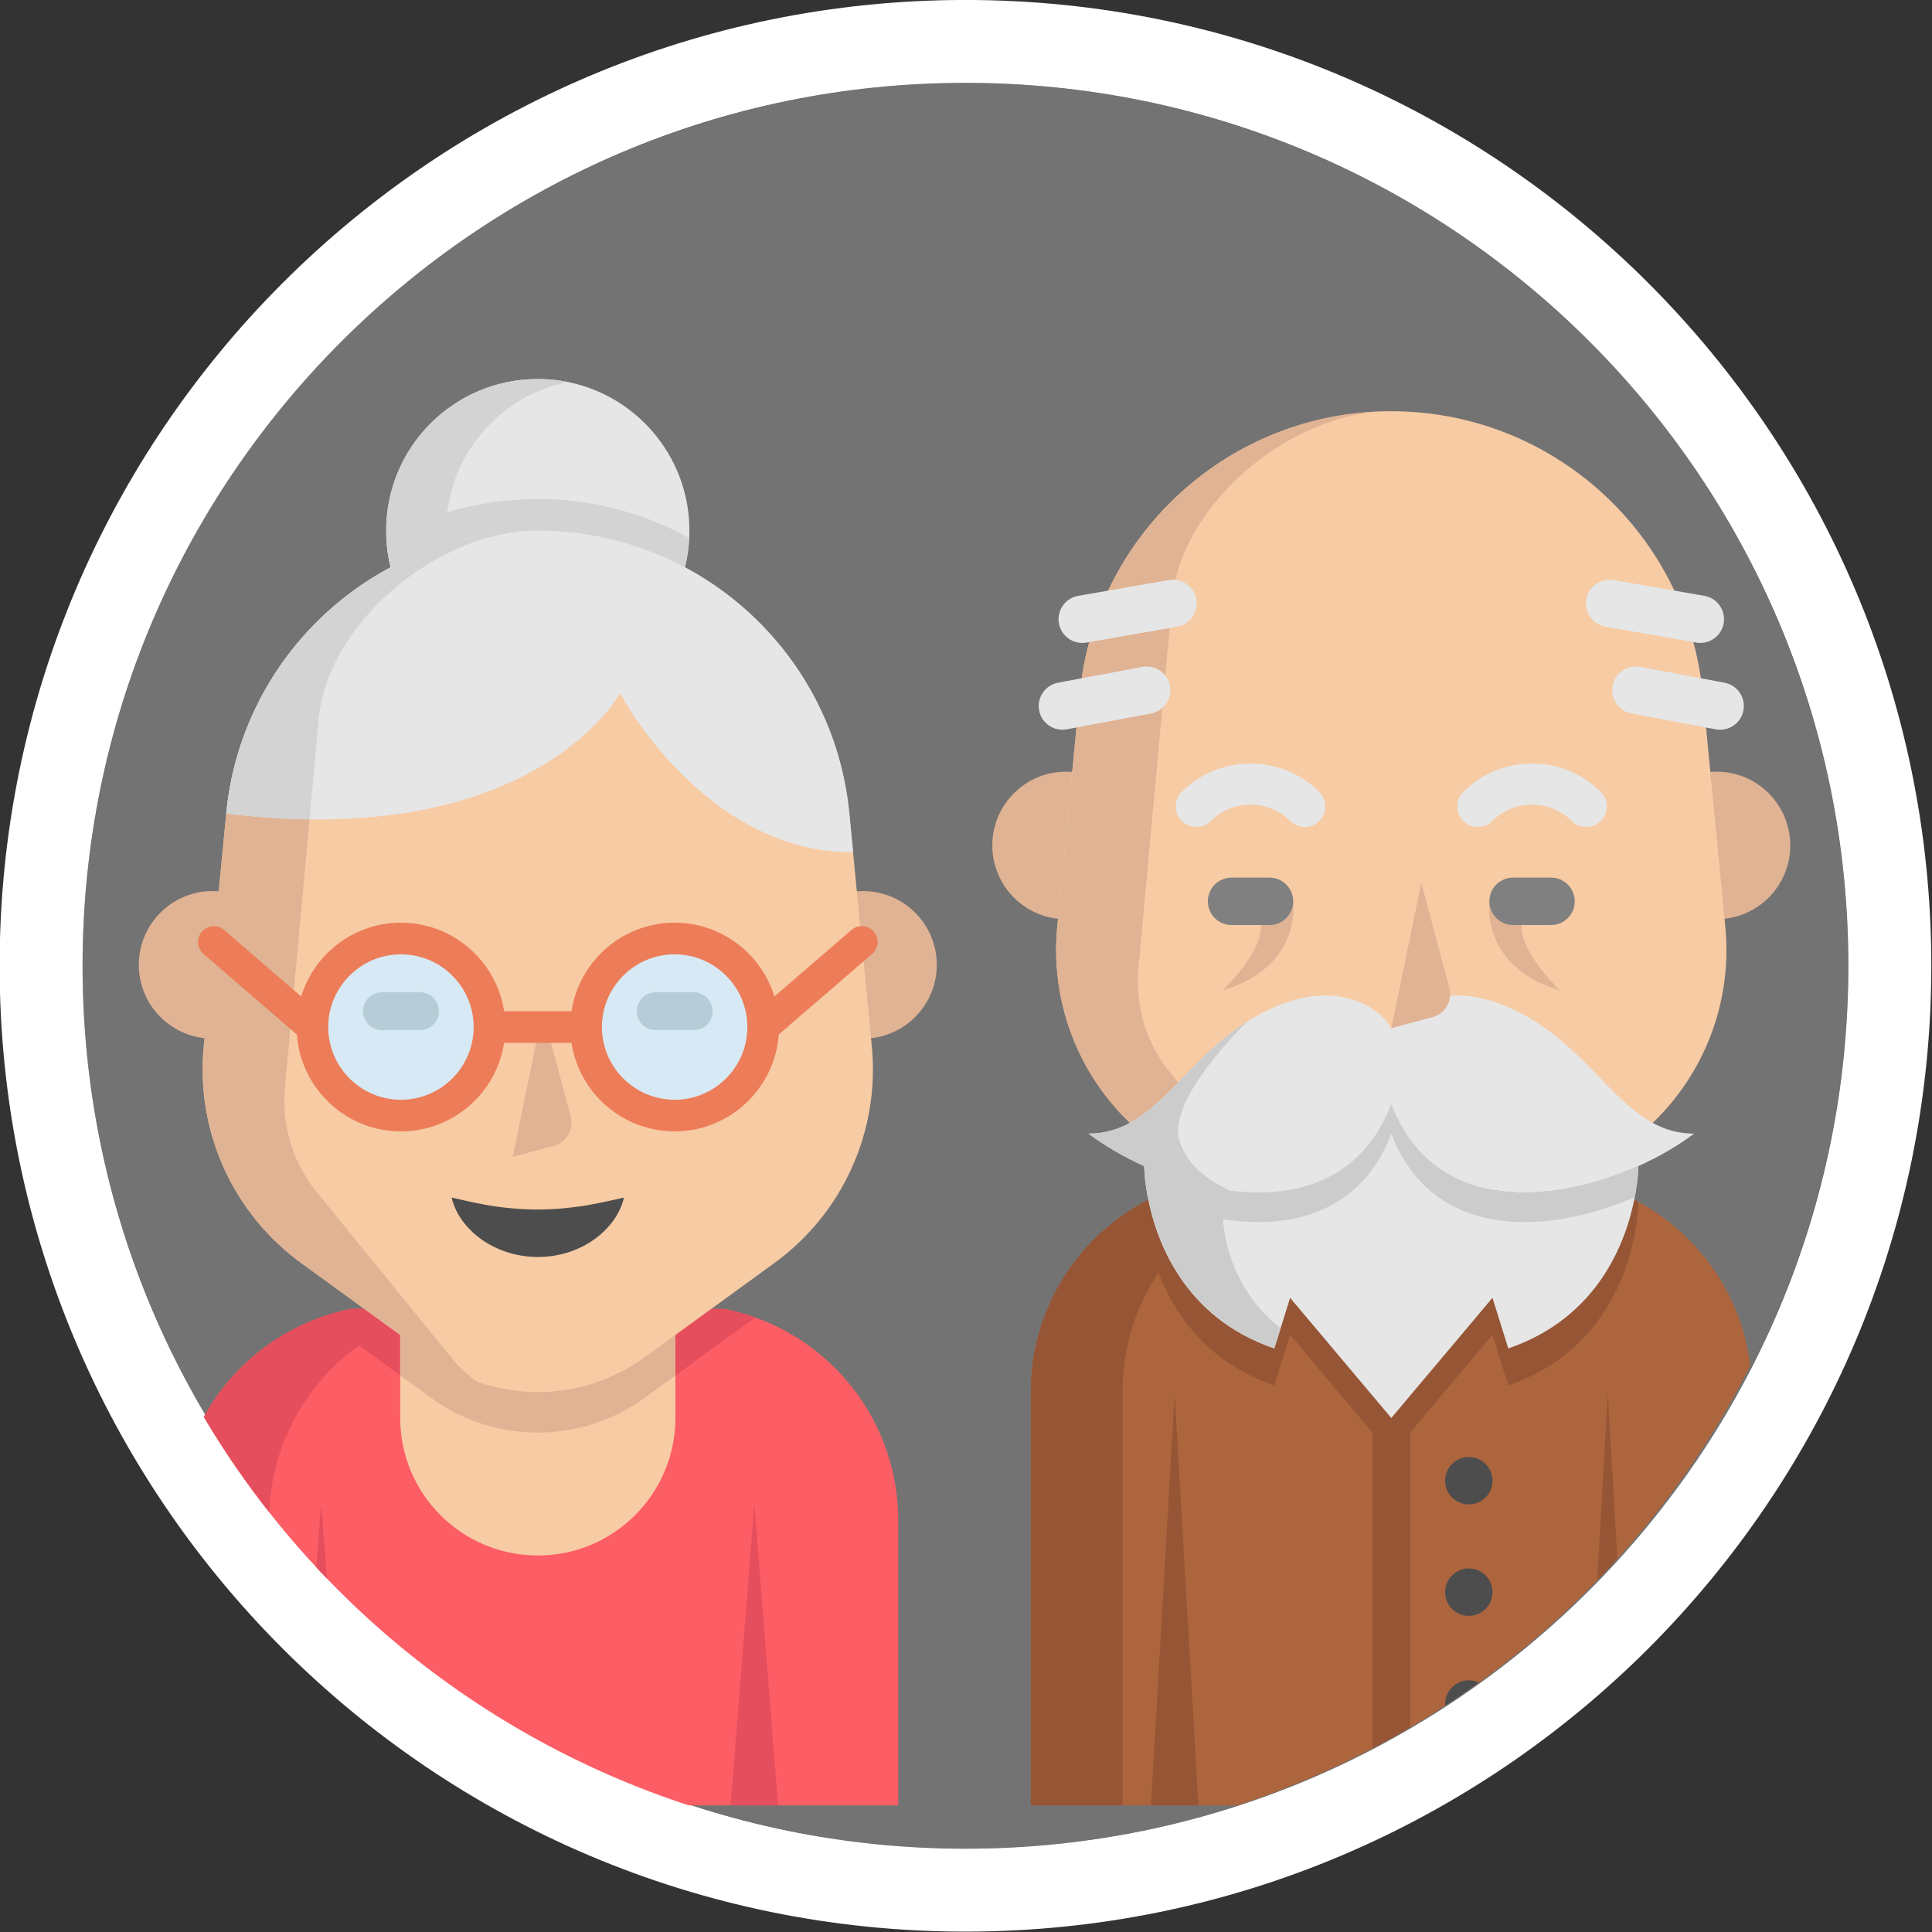 <?xml version="1.0" encoding="UTF-8" standalone="no"?>
<!DOCTYPE svg PUBLIC "-//W3C//DTD SVG 1.1//EN" "http://www.w3.org/Graphics/SVG/1.1/DTD/svg11.dtd">
<svg width="100%" height="100%" viewBox="0 0 233 233" version="1.1" xmlns="http://www.w3.org/2000/svg" xmlns:xlink="http://www.w3.org/1999/xlink" xml:space="preserve" xmlns:serif="http://www.serif.com/" style="fill-rule:evenodd;clip-rule:evenodd;stroke-linejoin:round;stroke-miterlimit:2;">
    <rect x="0" y="0" width="233" height="233" fill="#333333" stroke="none"/>
    <g transform="matrix(1,0,0,1,-3990.67,-243.752)">
        <g transform="matrix(1,0,0,1,1674.35,0)">
            <g transform="matrix(0.855,0,0,0.855,335.624,21.731)">
                <circle cx="2452.78" cy="395.901" r="124.537" style="fill:rgb(115,115,115);"/>
            </g>
            <g transform="matrix(0.855,0,0,0.855,335.624,21.731)">
                <path d="M2452.78,259.669C2377.6,259.669 2316.55,320.713 2316.55,395.901C2316.55,471.09 2377.6,532.134 2452.78,532.134C2527.97,532.134 2589.02,471.09 2589.02,395.901C2589.02,320.713 2527.97,259.669 2452.78,259.669ZM2452.78,271.364C2521.52,271.364 2577.32,327.168 2577.32,395.901C2577.32,464.635 2521.52,520.438 2452.78,520.438C2384.05,520.438 2328.25,464.635 2328.25,395.901C2328.25,327.168 2384.05,271.364 2452.78,271.364Z" style="fill:white;"/>
            </g>
            <g transform="matrix(1,0,0,1,-9.09495e-13,-5.368)">
                <clipPath id="_clip1">
                    <circle cx="2432.45" cy="365.631" r="106.482"/>
                </clipPath>
                <g clip-path="url(#_clip1)">
                    <g transform="matrix(0.389,0,0,0.389,1453.92,281.253)">
                        <g transform="matrix(1,0,0,1,2260,0)">
                            <path d="M170.704,81.902C170.704,82.677 170.685,83.441 170.645,84.206C169.449,109.106 148.883,128.916 123.7,128.916C98.507,128.916 77.941,109.104 76.745,84.206C76.705,83.441 76.686,82.677 76.686,81.902C76.686,55.944 97.733,34.898 123.7,34.898C149.658,34.896 170.704,55.944 170.704,81.902Z" style="fill:rgb(230,230,230);fill-rule:nonzero;"/>
                        </g>
                        <g transform="matrix(1,0,0,1,2260,0)">
                            <path d="M95.315,81.904C95.315,59.131 111.51,40.144 133.01,35.823C129.999,35.218 126.886,34.897 123.698,34.897C97.737,34.897 76.691,55.943 76.691,81.904C76.691,107.865 97.737,128.911 123.698,128.911C126.886,128.911 130,128.59 133.01,127.985C111.509,123.664 95.315,104.677 95.315,81.904Z" style="fill:rgb(211,211,211);fill-rule:nonzero;"/>
                        </g>
                        <g transform="matrix(1,0,0,1,2260,0)">
                            <path d="M235.451,388.807L235.451,477.101L11.948,477.101L11.948,388.807C11.948,359.79 30.446,335.078 56.287,325.844C59.404,324.736 62.62,323.844 65.932,323.198L181.467,323.198C184.781,323.845 187.995,324.737 191.112,325.844C216.953,335.078 235.451,359.791 235.451,388.807Z" style="fill:rgb(253,93,101);fill-rule:nonzero;"/>
                        </g>
                        <g transform="matrix(1,0,0,1,2260,0)">
                            <path d="M94.357,323.2L65.929,323.2C35.168,329.189 11.945,356.294 11.945,388.81L11.945,477.104L40.373,477.104L40.373,388.81C40.373,356.294 63.596,329.19 94.357,323.2Z" style="fill:rgb(229,78,92);fill-rule:nonzero;"/>
                        </g>
                        <g transform="matrix(1,0,0,1,2260,0)">
                            <path d="M191.114,325.844L156.785,350.782C137.053,365.114 110.339,365.114 90.617,350.782L56.286,325.844C59.403,324.736 62.619,323.844 65.931,323.198L181.467,323.198C184.781,323.844 187.997,324.736 191.114,325.844Z" style="fill:rgb(229,78,92);fill-rule:nonzero;"/>
                        </g>
                        <g transform="matrix(1,0,0,1,2260,0)">
                            <path d="M21.831,239.371C9.675,238.831 0,228.802 0,216.52C0,203.894 10.234,193.65 22.87,193.65C24.007,193.65 25.124,193.728 26.222,193.895" style="fill:rgb(224,179,148);fill-rule:nonzero;"/>
                        </g>
                        <g transform="matrix(1,0,0,1,2260,0)">
                            <path d="M225.553,239.371C237.708,238.832 247.394,228.804 247.394,216.52C247.394,203.894 237.15,193.65 224.514,193.65C223.377,193.65 222.249,193.738 221.162,193.895" style="fill:rgb(224,179,148);fill-rule:nonzero;"/>
                        </g>
                        <g transform="matrix(1,0,0,1,2260,0)">
                            <path d="M166.361,302.523L166.361,356.978C166.361,380.544 147.255,399.639 123.7,399.639C100.134,399.639 81.039,380.544 81.039,356.978L81.039,302.523L166.361,302.523Z" style="fill:rgb(247,203,164);fill-rule:nonzero;"/>
                        </g>
                        <g transform="matrix(1,0,0,1,2260,0)">
                            <path d="M166.361,302.523L166.361,343.822L156.783,350.782C137.051,365.124 110.337,365.124 90.615,350.782L81.037,343.822L81.037,302.523L166.361,302.523Z" style="fill:rgb(224,179,148);fill-rule:nonzero;"/>
                        </g>
                        <g transform="matrix(1,0,0,1,2260,0)">
                            <path d="M90.612,338.226L50.372,308.99C29.108,293.54 17.605,267.993 20.132,241.83L27.111,169.604C31.918,119.86 73.72,81.903 123.696,81.903C173.672,81.903 215.475,119.86 220.281,169.604L227.26,241.83C229.788,267.992 218.285,293.54 197.02,308.99L156.78,338.226C137.053,352.56 110.34,352.56 90.612,338.226Z" style="fill:rgb(247,203,164);fill-rule:nonzero;"/>
                        </g>
                        <g transform="matrix(1,0,0,1,2260,0)">
                            <path d="M45.173,256.064C44.496,267.504 48.221,278.758 55.593,287.531L97.65,339.211C99.846,341.828 102.336,344.025 105.031,345.779C99.972,344.015 95.111,341.486 90.611,338.221L50.37,308.989C29.108,293.539 17.609,267.994 20.138,241.83L27.108,169.603C31.872,120.344 72.907,82.643 122.244,81.927C91.856,82.663 57.446,111.307 55.652,141.813L45.173,256.064Z" style="fill:rgb(224,179,148);fill-rule:nonzero;"/>
                        </g>
                        <g transform="matrix(1,0,0,1,2260,0)">
                            <path d="M170.645,84.204C169.449,109.104 148.883,128.914 123.7,128.914C98.507,128.914 77.941,109.102 76.745,84.204C90.067,76.832 105.261,72.51 121.367,72.127C121.661,72.117 121.955,72.117 122.249,72.117C122.729,72.098 123.21,72.098 123.7,72.098C140.669,72.099 156.695,76.47 170.645,84.204Z" style="fill:rgb(211,211,211);fill-rule:nonzero;"/>
                        </g>
                        <g transform="matrix(1,0,0,1,2260,0)">
                            <path d="M221.453,181.657C175.095,181.657 149.197,132.33 149.197,132.33C149.197,132.33 127.552,172.374 52.933,171.423C44.943,171.325 36.366,170.746 27.122,169.609L27.112,169.609C31.847,120.634 72.431,83.089 121.366,81.933C121.66,81.923 121.954,81.923 122.248,81.923C122.728,81.904 123.209,81.904 123.699,81.904C148.687,81.904 171.635,91.394 188.927,107.097C206.229,122.811 217.885,144.73 220.286,169.609L221.453,181.657Z" style="fill:rgb(230,230,230);fill-rule:nonzero;"/>
                        </g>
                        <g transform="matrix(1,0,0,1,2260,0)">
                            <path d="M122.249,81.923C91.86,82.658 57.443,111.302 55.649,141.808L52.934,171.422C44.944,171.324 36.367,170.745 27.123,169.608L27.113,169.608C31.848,120.633 72.432,83.088 121.367,81.932C121.66,81.923 121.955,81.923 122.249,81.923Z" style="fill:rgb(211,211,211);fill-rule:nonzero;"/>
                        </g>
                        <g transform="matrix(1,0,0,1,2260,0)">
                            <circle cx="166.13" cy="235.805" r="27.448" style="fill:rgb(215,233,244);"/>
                        </g>
                        <g transform="matrix(1,0,0,1,2260,0)">
                            <circle cx="81.269" cy="235.805" r="27.448" style="fill:rgb(215,233,244);"/>
                        </g>
                        <g transform="matrix(1,0,0,1,2260,0)">
                            <path d="M172.004,236.786L160.245,236.786C156.997,236.786 154.363,234.152 154.363,230.904C154.363,227.656 156.997,225.022 160.245,225.022L172.004,225.022C175.252,225.022 177.886,227.656 177.886,230.904C177.886,234.153 175.251,236.786 172.004,236.786Z" style="fill:rgb(182,205,216);fill-rule:nonzero;"/>
                        </g>
                        <g transform="matrix(1,0,0,1,2260,0)">
                            <path d="M87.149,236.786L75.39,236.786C72.142,236.786 69.508,234.152 69.508,230.904C69.508,227.656 72.142,225.022 75.39,225.022L87.149,225.022C90.397,225.022 93.031,227.656 93.031,230.904C93.031,234.153 90.397,236.786 87.149,236.786Z" style="fill:rgb(182,205,216);fill-rule:nonzero;"/>
                        </g>
                        <g transform="matrix(1,0,0,1,2260,0)">
                            <path d="M115.925,276.018L128.687,272.618C132.617,271.571 134.955,267.536 133.908,263.604L125.211,230.964" style="fill:rgb(224,179,148);fill-rule:nonzero;"/>
                        </g>
                        <g transform="matrix(1,0,0,1,2260,0)">
                            <path d="M227.842,206.237C226.073,204.188 222.979,203.96 220.93,205.728L197.055,226.328C192.994,213.101 180.666,203.457 166.125,203.457C149.954,203.457 136.516,215.385 134.147,230.905L113.248,230.905C110.88,215.385 97.441,203.457 81.27,203.457C66.73,203.457 54.402,213.101 50.34,226.328L26.465,205.728C24.416,203.959 21.32,204.187 19.553,206.237C17.784,208.287 18.012,211.382 20.062,213.15L49.014,238.13C50.21,254.885 64.215,268.155 81.271,268.155C97.442,268.155 110.88,256.227 113.249,240.707L134.148,240.707C136.516,256.227 149.955,268.155 166.126,268.155C183.181,268.155 197.186,254.885 198.383,238.13L227.335,213.15C229.382,211.382 229.611,208.287 227.842,206.237ZM81.269,258.352C68.837,258.352 58.723,248.238 58.723,235.806C58.723,223.374 68.837,213.26 81.269,213.26C93.701,213.26 103.815,223.374 103.815,235.806C103.815,248.238 93.701,258.352 81.269,258.352ZM166.124,258.352C153.692,258.352 143.578,248.238 143.578,235.806C143.578,223.374 153.692,213.26 166.124,213.26C178.556,213.26 188.67,223.374 188.67,235.806C188.67,248.238 178.556,258.352 166.124,258.352Z" style="fill:rgb(237,124,88);fill-rule:nonzero;"/>
                        </g>
                        <g transform="matrix(1,0,0,1,2260,0)">
                            <path d="M63.893,477.101L49.188,477.101L56.541,383.7L63.893,477.101Z" style="fill:rgb(229,78,92);fill-rule:nonzero;"/>
                        </g>
                        <g transform="matrix(1,0,0,1,2260,0)">
                            <path d="M198.191,477.101L183.487,477.101L190.84,383.7L198.191,477.101Z" style="fill:rgb(229,78,92);fill-rule:nonzero;"/>
                        </g>
                        <g transform="matrix(1,0,0,1,2260,0)">
                            <path d="M96.984,288.678C102.653,289.968 107.115,290.987 111.445,291.536C115.729,292.113 119.702,292.393 123.696,292.392C127.689,292.377 131.659,292.097 135.939,291.517C140.266,290.966 144.727,289.955 150.409,288.679C149.083,294.385 145.18,298.989 140.365,302.215C135.51,305.423 129.595,307.104 123.697,307.095C117.799,307.087 111.888,305.408 107.037,302.195C102.226,298.967 98.324,294.37 96.984,288.678Z" style="fill:rgb(77,77,77);fill-rule:nonzero;"/>
                        </g>
                        <g transform="matrix(1,0,0,1,2260,0)">
                            <path d="M500.058,348.893L500.058,477.104L276.555,477.104L276.555,348.893C276.555,316.377 299.777,289.272 330.539,283.283L446.093,283.283C452.759,284.586 459.071,286.871 464.865,289.998C485.815,301.29 500.058,323.435 500.058,348.893Z" style="fill:rgb(173,101,61);fill-rule:nonzero;"/>
                        </g>
                        <g transform="matrix(1,0,0,1,2260,0)">
                            <path d="M358.964,283.279L330.536,283.279C299.775,289.268 276.552,316.373 276.552,348.889L276.552,477.1L304.98,477.1L304.98,348.889C304.98,316.374 328.202,289.268 358.964,283.279Z" style="fill:rgb(150,85,53);fill-rule:nonzero;"/>
                        </g>
                        <g transform="matrix(1,0,0,1,2260,0)">
                            <path d="M286.438,202.353C274.283,201.814 264.607,191.786 264.607,179.502C264.607,166.876 274.841,156.632 287.477,156.632C288.614,156.632 289.731,156.71 290.829,156.877" style="fill:rgb(224,179,148);fill-rule:nonzero;"/>
                        </g>
                        <g transform="matrix(1,0,0,1,2260,0)">
                            <path d="M490.16,202.353C502.315,201.814 512.001,191.786 512.001,179.502C512.001,166.876 501.757,156.632 489.121,156.632C487.984,156.632 486.856,156.72 485.769,156.877" style="fill:rgb(224,179,148);fill-rule:nonzero;"/>
                        </g>
                        <g transform="matrix(1,0,0,1,2260,0)">
                            <path d="M355.219,301.21L314.979,271.974C293.715,256.524 282.212,230.977 284.739,204.814L291.718,132.588C296.525,82.844 338.327,44.887 388.303,44.887C438.279,44.887 480.082,82.844 484.888,132.588L491.867,204.814C494.395,230.976 482.892,256.524 461.627,271.974L421.387,301.21C401.66,315.543 374.947,315.543 355.219,301.21Z" style="fill:rgb(247,203,164);fill-rule:nonzero;"/>
                        </g>
                        <g transform="matrix(1,0,0,1,2260,0)">
                            <path d="M357.895,196.829C357.895,196.829 360.851,217.143 335.854,224.496C335.854,224.496 353.511,208.54 346.147,199.009" style="fill:rgb(224,179,148);fill-rule:nonzero;"/>
                        </g>
                        <g transform="matrix(1,0,0,1,2260,0)">
                            <path d="M309.78,219.047C309.103,230.487 312.828,241.741 320.2,250.514L362.257,302.194C364.453,304.811 366.943,307.008 369.639,308.762C364.58,306.998 359.719,304.469 355.219,301.204L314.978,271.972C293.716,256.522 282.217,230.977 284.746,204.813L291.716,132.586C296.48,83.327 337.515,45.626 386.852,44.91C356.463,45.645 322.053,74.289 320.259,104.795L309.78,219.047Z" style="fill:rgb(224,179,148);fill-rule:nonzero;"/>
                        </g>
                        <g transform="matrix(1,0,0,1,2260,0)">
                            <path d="M350.544,204.181L338.785,204.181C334.725,204.181 331.433,200.89 331.433,196.829C331.433,192.768 334.724,189.477 338.785,189.477L350.544,189.477C354.604,189.477 357.896,192.768 357.896,196.829C357.896,200.89 354.604,204.181 350.544,204.181Z" style="fill:rgb(128,128,128);fill-rule:nonzero;"/>
                        </g>
                        <g transform="matrix(1,0,0,1,2260,0)">
                            <path d="M418.71,196.829C418.71,196.829 415.754,217.143 440.751,224.496C440.751,224.496 423.094,208.54 430.458,199.009" style="fill:rgb(224,179,148);fill-rule:nonzero;"/>
                        </g>
                        <g transform="matrix(1,0,0,1,2260,0)">
                            <path d="M448.752,173.794C447.122,173.794 445.49,173.172 444.247,171.928C437.461,165.145 426.424,165.145 419.639,171.928C417.151,174.417 413.116,174.416 410.628,171.928C408.14,169.44 408.14,165.405 410.629,162.917C422.381,151.164 441.506,151.164 453.258,162.917C455.747,165.405 455.747,169.44 453.259,171.928C452.013,173.172 450.382,173.794 448.752,173.794Z" style="fill:rgb(230,230,230);fill-rule:nonzero;"/>
                        </g>
                        <g transform="matrix(1,0,0,1,2260,0)">
                            <path d="M361.474,173.794C359.843,173.794 358.212,173.172 356.969,171.928C350.184,165.143 339.146,165.143 332.362,171.928C329.874,174.416 325.839,174.416 323.351,171.928C320.863,169.44 320.863,165.405 323.351,162.917C335.104,151.164 354.228,151.164 365.981,162.917C368.469,165.405 368.469,169.44 365.981,171.928C364.735,173.172 363.104,173.794 361.474,173.794Z" style="fill:rgb(230,230,230);fill-rule:nonzero;"/>
                        </g>
                        <g transform="matrix(1,0,0,1,2260,0)">
                            <rect x="382.429" y="320.073" width="11.763" height="157.026" style="fill:rgb(150,85,53);"/>
                        </g>
                        <g transform="matrix(1,0,0,1,2260,0)">
                            <path d="M437.823,204.181L426.063,204.181C422.003,204.181 418.711,200.89 418.711,196.829C418.711,192.768 422.002,189.477 426.063,189.477L437.823,189.477C441.883,189.477 445.175,192.768 445.175,196.829C445.175,200.89 441.883,204.181 437.823,204.181Z" style="fill:rgb(128,128,128);fill-rule:nonzero;"/>
                        </g>
                        <g transform="matrix(1,0,0,1,2260,0)">
                            <path d="M464.906,290.36C464.906,290.36 464.896,294.223 463.779,300.005C461.211,313.454 452.692,337.295 424.577,346.892L419.675,331.207L388.306,368.457L356.938,331.208L352.036,346.893C323.922,337.296 315.403,313.456 312.825,300.006C311.708,294.222 311.698,290.361 311.698,290.361C334.597,300.645 365.192,304.252 381.582,283.284C384.228,279.911 386.493,275.902 388.307,271.188C390.611,277.188 394.414,280.981 399.139,283.284C411.99,289.567 431.615,284.803 446.094,283.284C452.76,284.587 459.072,286.872 464.866,289.999C464.886,290.115 464.895,290.233 464.906,290.36Z" style="fill:rgb(150,85,53);fill-rule:nonzero;"/>
                        </g>
                        <g transform="matrix(1,0,0,1,2260,0)">
                            <path d="M482.178,268.843C477.394,272.461 471.464,275.96 464.905,278.911C438.32,290.85 401.373,293.791 388.306,259.736C379.277,283.233 358.887,289.115 338.38,286.586C329.165,285.449 319.931,282.606 311.697,278.91C305.138,275.96 299.209,272.46 294.424,268.842C314.774,268.842 322.95,247.07 343.791,234.003C343.801,233.993 343.81,233.984 343.81,233.984C346.613,232.22 349.653,230.622 352.986,229.249C365.838,223.955 375.228,225.945 381.63,229.651C384.424,231.268 386.689,233.514 388.325,236.141C390.089,233.338 392.56,230.946 395.618,229.289C401.999,225.818 411.185,224.133 423.625,229.249C451.662,240.797 459.092,268.843 482.178,268.843Z" style="fill:rgb(230,230,230);fill-rule:nonzero;"/>
                        </g>
                        <g transform="matrix(1,0,0,1,2260,0)">
                            <path d="M464.906,278.911C464.906,278.911 464.896,282.774 463.779,288.556C461.211,302.005 452.692,325.846 424.577,335.443L419.675,319.758L388.306,357.008L356.937,319.758L353.987,329.198L352.036,335.443C323.922,325.846 315.403,302.006 312.825,288.556C311.708,282.772 311.698,278.911 311.698,278.911C319.021,282.204 327.127,284.802 335.312,286.136C356.829,289.666 378.827,284.41 388.307,259.738C401.373,293.792 438.321,290.851 464.906,278.911Z" style="fill:rgb(230,230,230);fill-rule:nonzero;"/>
                        </g>
                        <g transform="matrix(1,0,0,1,2260,0)">
                            <path d="M464.906,278.911C464.906,278.911 464.896,282.774 463.779,288.556C437.291,300.074 401.189,302.456 388.307,268.882C375.417,302.457 339.313,300.075 312.825,288.556C311.708,282.772 311.698,278.911 311.698,278.911C338.283,290.85 375.23,293.791 388.307,259.736C401.373,293.792 438.321,290.851 464.906,278.911Z" style="fill:rgb(204,204,204);fill-rule:nonzero;"/>
                        </g>
                        <g transform="matrix(1,0,0,1,2260,0)">
                            <path d="M484.119,116.721C483.7,116.721 483.275,116.685 482.847,116.61L454.727,111.708C450.728,111.011 448.05,107.203 448.747,103.202C449.445,99.202 453.244,96.524 457.253,97.222L485.373,102.124C489.372,102.821 492.05,106.629 491.353,110.63C490.729,114.202 487.625,116.721 484.119,116.721Z" style="fill:rgb(230,230,230);fill-rule:nonzero;"/>
                        </g>
                        <g transform="matrix(1,0,0,1,2260,0)">
                            <path d="M490.264,143.632C489.814,143.632 489.357,143.59 488.898,143.504L462.791,138.602C458.8,137.853 456.172,134.011 456.921,130.019C457.67,126.028 461.512,123.4 465.504,124.149L491.612,129.051C495.603,129.8 498.231,133.642 497.482,137.634C496.818,141.168 493.731,143.632 490.264,143.632Z" style="fill:rgb(230,230,230);fill-rule:nonzero;"/>
                        </g>
                        <g transform="matrix(1,0,0,1,2260,0)">
                            <path d="M292.486,116.721C288.979,116.721 285.874,114.203 285.252,110.63C284.555,106.63 287.232,102.822 291.232,102.124L319.352,97.222C323.358,96.523 327.16,99.202 327.858,103.202C328.555,107.202 325.878,111.01 321.878,111.708L293.757,116.61C293.33,116.685 292.905,116.721 292.486,116.721Z" style="fill:rgb(230,230,230);fill-rule:nonzero;"/>
                        </g>
                        <g transform="matrix(1,0,0,1,2260,0)">
                            <path d="M286.341,143.632C282.872,143.632 279.787,141.168 279.124,137.635C278.374,133.645 281.002,129.802 284.994,129.052L311.101,124.15C315.092,123.401 318.935,126.029 319.684,130.02C320.434,134.01 317.806,137.853 313.814,138.603L287.707,143.505C287.248,143.592 286.79,143.632 286.341,143.632Z" style="fill:rgb(230,230,230);fill-rule:nonzero;"/>
                        </g>
                        <g transform="matrix(1,0,0,1,2260,0)">
                            <path d="M328.499,477.104L313.795,477.104L321.148,349.667L328.499,477.104Z" style="fill:rgb(150,85,53);fill-rule:nonzero;"/>
                        </g>
                        <g transform="matrix(1,0,0,1,2260,0)">
                            <path d="M462.798,477.104L448.094,477.104L455.447,349.667L462.798,477.104Z" style="fill:rgb(150,85,53);fill-rule:nonzero;"/>
                        </g>
                        <g transform="matrix(1,0,0,1,2260,0)">
                            <path d="M388.325,236.143L401.087,232.743C405.017,231.696 407.355,227.66 406.308,223.729L397.611,191.089" style="fill:rgb(224,179,148);fill-rule:nonzero;"/>
                        </g>
                        <g transform="matrix(1,0,0,1,2260,0)">
                            <circle cx="412.337" cy="376.454" r="7.352" style="fill:rgb(77,77,77);"/>
                        </g>
                        <g transform="matrix(1,0,0,1,2260,0)">
                            <circle cx="412.337" cy="411.004" r="7.352" style="fill:rgb(77,77,77);"/>
                        </g>
                        <g transform="matrix(1,0,0,1,2260,0)">
                            <circle cx="412.337" cy="445.701" r="7.352" style="fill:rgb(77,77,77);"/>
                        </g>
                        <g transform="matrix(1,0,0,1,2260,0)">
                            <path d="M353.988,329.199L352.037,335.444C323.923,325.847 315.404,302.007 312.826,288.557C311.709,282.773 311.699,278.912 311.699,278.912C319.022,282.205 327.128,284.803 335.313,286.137C335.676,287.392 335.862,288.745 335.862,290.176C335.861,312.661 348.194,324.759 353.988,329.199Z" style="fill:rgb(204,204,204);fill-rule:nonzero;"/>
                        </g>
                        <g transform="matrix(1,0,0,1,2260,0)">
                            <path d="M322.628,271.058C325.089,279.272 332.872,284.105 338.381,286.586C329.166,285.449 319.932,282.606 311.698,278.91C305.139,275.96 299.21,272.46 294.425,268.842C314.775,268.842 322.951,247.07 343.792,234.003C343.086,234.671 318.737,258.07 322.628,271.058Z" style="fill:rgb(204,204,204);fill-rule:nonzero;"/>
                        </g>
                    </g>
                </g>
            </g>
        </g>
    </g>
</svg>

